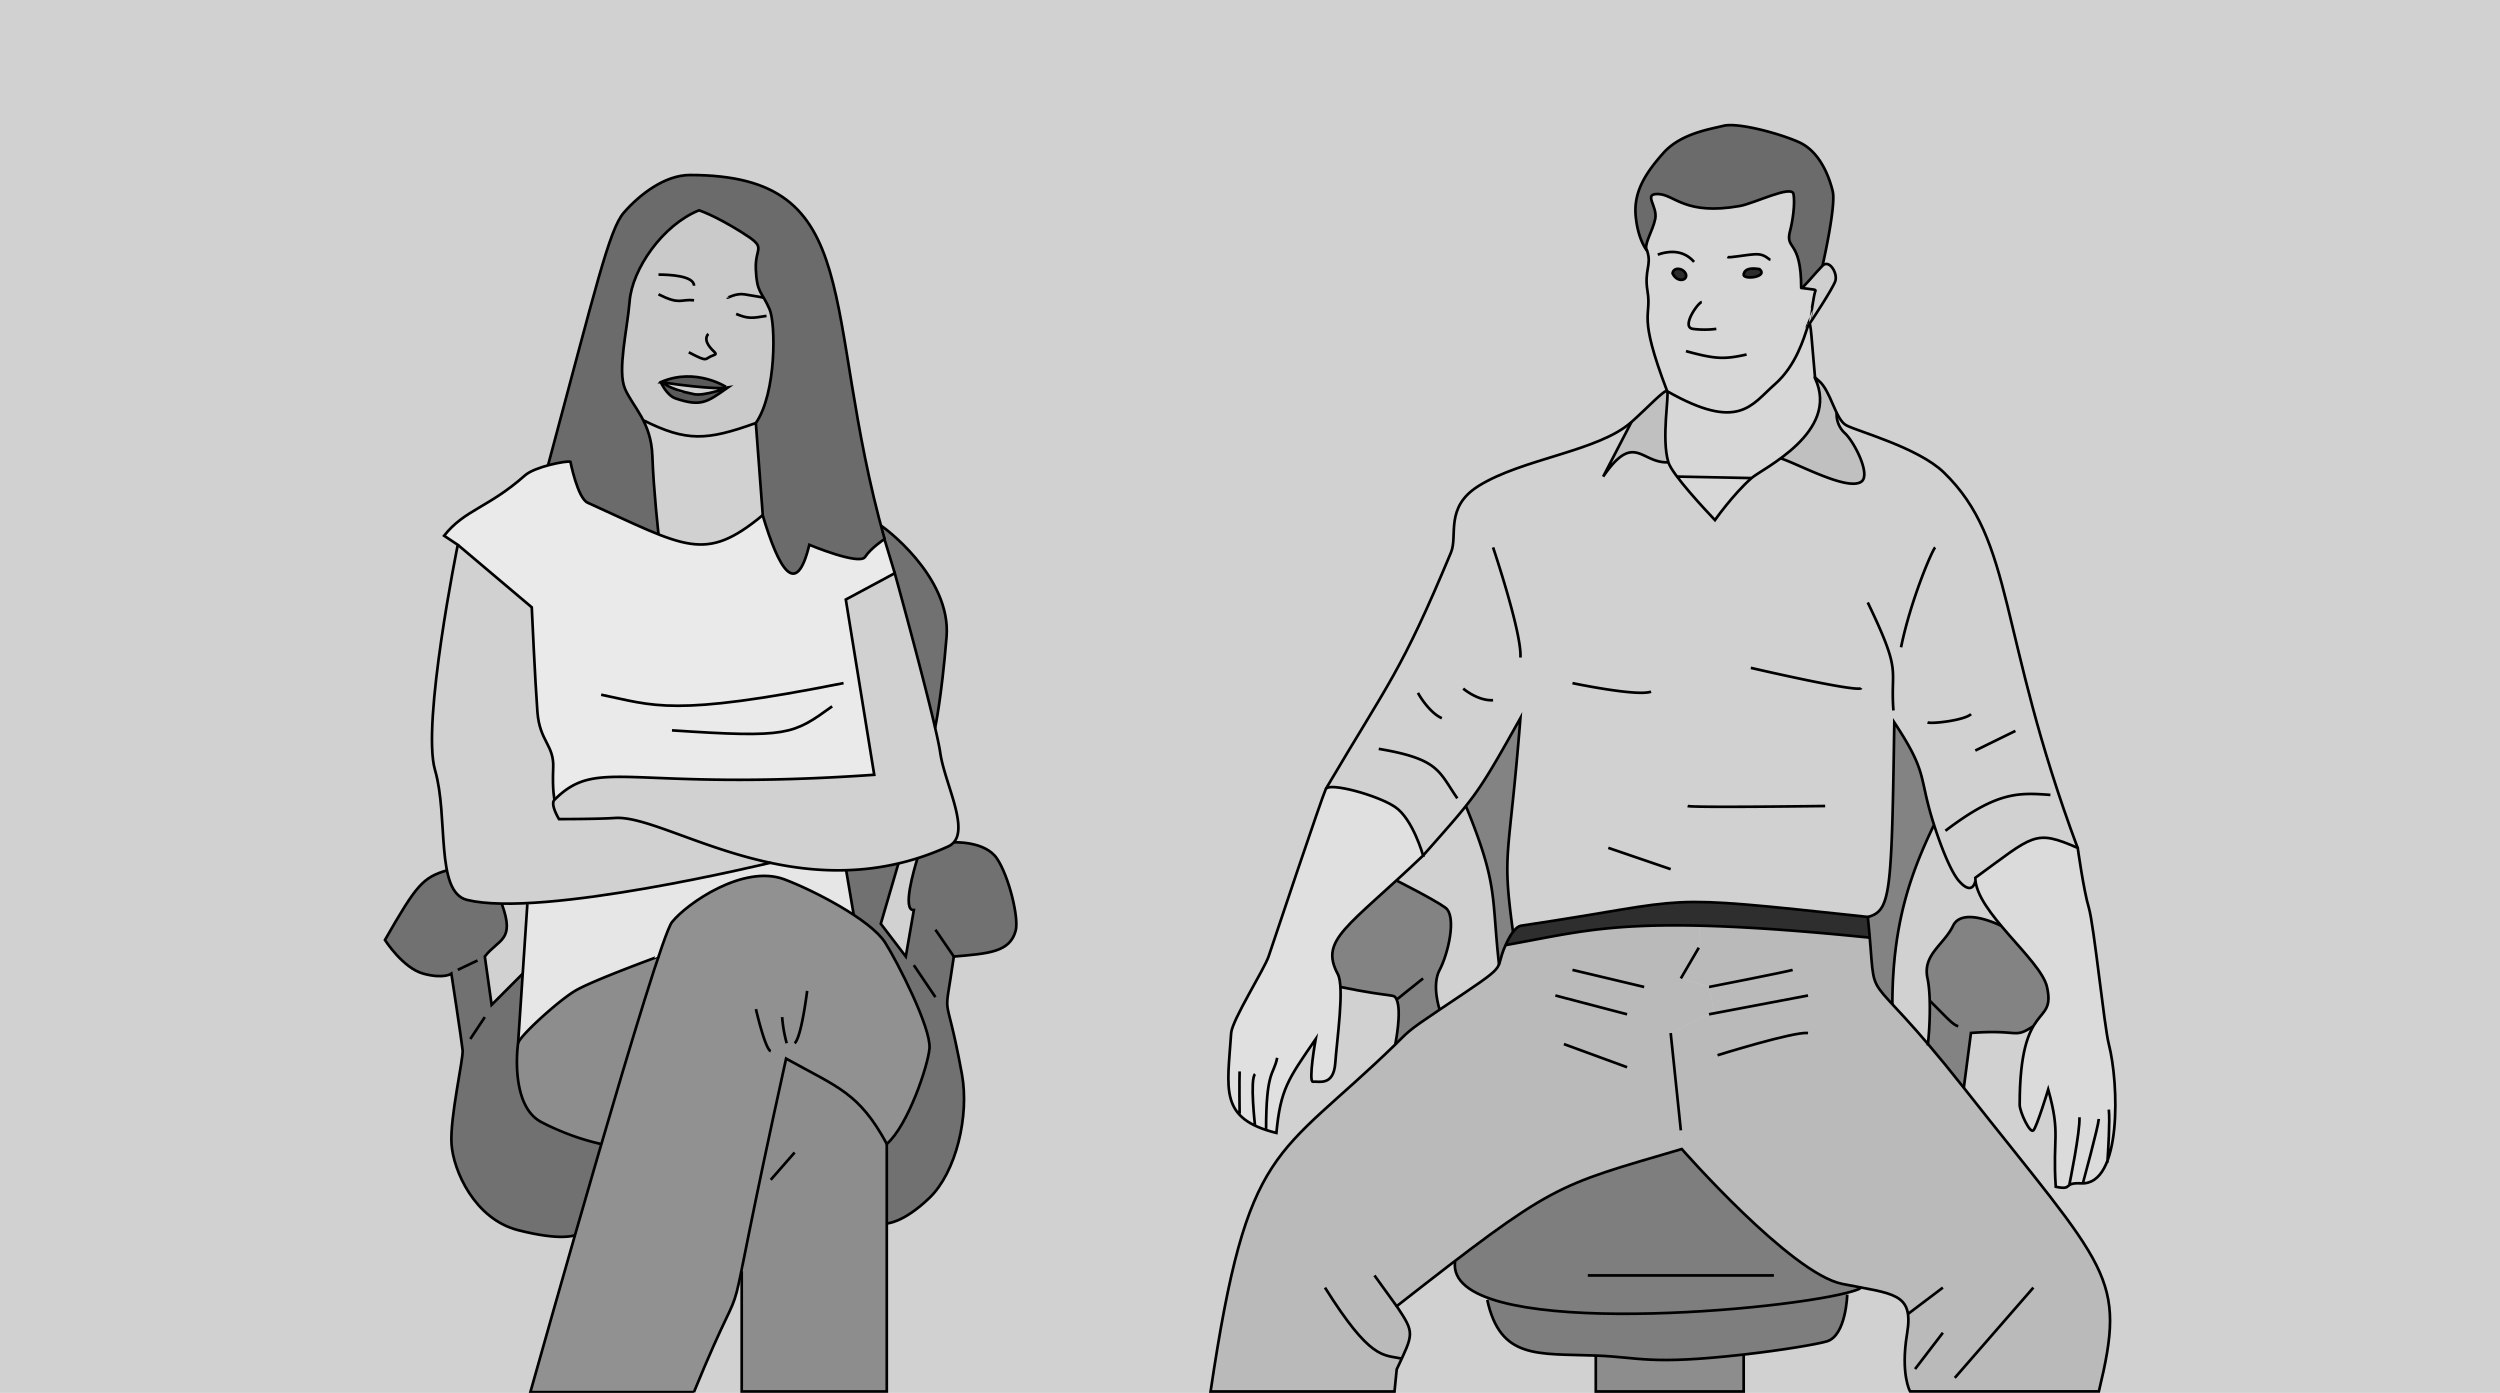 <svg xmlns="http://www.w3.org/2000/svg" viewBox="0 0 1400 780"><path fill="#d1d1d1" d="M0 0h1400v780H0z"/><path d="M415.36 779.22c0-79.53-5-51 24.85-186.4 29.15 16.19 40.83 19 56.39 47.79v138.61z" fill="#8d8d8d"/><path d="M376.31 516.35c8.46-10.52 40-32.51 62.95-23.9 16 6 48.19 22.52 56.39 35.38 6.69 10.5 25.8 47.79 24.85 59.26-.79 9.51-11.91 43-23.9 53.52-15.6-28.74-27.24-31.61-56.39-47.79-41.75 189.18-14.69 96.75-51.63 186.79H297c3.74-13.31 71-252.88 79.31-263.26z" fill="#919191"/><path d="M493.27 294.38c1.15.82 39.61 28 36.8 62.34-2.88 34.89-6.41 50.81-6.41 50.81-10.86-46.98-27.9-103.87-30.39-113.15z" fill="#717171"/><path d="M378.32 223.12c14.23 4.76 17.5 2.14 29.05-6 .1 0-17.52-11.88-37.42-3.19.1.07 3.23 7.49 8.37 9.19zm-25.73-54.41c1.42-17.92 18.44-42.68 38.87-51 0 0 8.28 2.54 23.58 12.1s7.64 7.65 8.23 21c.41 9.58 1.89 11.66 4.35 15.79 10.3 17.55 4.86 56.94-4.35 70.24-27.56 9.87-38.76 10.55-63-1.59-3.41-6.73-7.69-11.83-10.19-17.52-4.51-10.14 1.22-33.08 2.51-49.02z" fill="#cacaca"/><path d="M344.3 458c-8.92.63-31.23.63-31.23.63s-5.1-8.28-2.54-10.82c24.76-24.78 40.76-4.31 179.06-14l-15.92-98.14 27.4-14.67c4.3 15.56 23.16 84.51 25.49 100.68C529.12 439.55 545 467.63 531 474c-84.29 38.3-157.21-18.06-186.7-16z" fill="#d1d1d1"/><path d="M378.32 223.12c-4.87-1.62-8.16-8.68-8.35-9.14 15.75 6.92 4 4.87 18.7 6.75 5.63.73 18.59-3.57 18.7-3.57-11.55 8.1-14.82 10.72-29.05 5.96z" fill="#5a5a5a"/><path d="M365.33 255.39a46.28 46.28 0 00-5.11-20.07c24.29 12.14 35.49 11.46 63 1.59l3.88 51.61c-22.78 18.75-34.6 20.09-58.44 10.7.24-.51-2.61-22.46-3.33-43.83z" fill="#d1d1d1"/><path d="M489.59 433.82c-138.3 9.72-154.3-10.75-179.06 14 0 0-1.29-5.1-.73-17.84s-7.56-14.67-8.84-31.24-3.17-58.62-3.17-58.62c-48.15-40.71-38.88-33.32-49.09-40.12 11.44-14.56 24.87-15.65 45.26-33.76 5.49-4.9 23.37-8.37 25.48-7.66 0 0 4 20.4 9.66 22.94 55.23 25 65.41 33.88 98 7 9 30.14 18.75 47.13 26.12 16.58 0 0 28.05 11.68 31.22 6.79s10.84-10 10.84-10l5.79 19.11-27.4 14.65z" fill="#eaeaea"/><path d="M370 214c19.89-8.69 37.52 3.19 37.42 3.19-14.27-.03-20.25-.64-37.42-3.19z" fill="#5a5a5a"/><path d="M391.46 117.74C371 126 354 150.79 352.59 168.71c-1.29 15.94-7 38.88-2.56 49.09s14.65 18.46 15.3 37.59c.73 21.69 3.58 43.28 3.38 43.83-10.34-4.07-22.91-10.15-39.61-17.71-5.63-2.54-9.66-22.94-9.66-22.94-1-.35-6.65.42-12.54 2 26.89-99.9 34.22-132.1 42.5-141.56 8.91-10.19 22.94-21 37-21 99.57 0 72.86 75.61 109 203.92 0 0-7.64 5.1-10.84 10s-31.22-6.79-31.22-6.79c-7.37 30.55-17.15 13.56-26.12-16.58l-3.88-51.61c11.61-16.77 11.17-55.79 7.69-63.73-4.44-10.23-7.12-8.88-7.69-22.3s7.06-11.47-8.23-21-23.65-12.18-23.65-12.18z" fill="#6b6b6b"/><path d="M368.74 535.65c-7.81 23.16-20 63.7-32.18 105a138.42 138.42 0 01-33.69-12.42c-16.56-8.92-13.38-40.14-12.74-44s22.31-23.59 31.87-29.33 46.74-19.25 46.74-19.25z" fill="#8d8d8d"/><path d="M478.09 512.34l-4.25-25.05c21.12-.64 29.12-4.37 29.26-3.7l-9.86 33.72 14 18.34 4.51-26c-6.65.42.06-22.55 2-28.93-.16-.39 16.82-4.9 20.42-9 0 0 17.43-.88 24.12 9s12.43 33.27 10.52 40.45c-3.25 12.18-15.28 12.78-34.64 14.51-5.8 40.67-5.13 13.2 4.52 65.78 4.3 23.41-3.27 55-18.11 69.3s-23.95 14.34-23.95 14.34v-44.49c12-10.47 23.11-44 23.9-53.52 1-11.47-18.16-48.76-24.85-59.26-2.88-4.47-9.34-9.98-17.59-15.49zM336.56 640.61c-5.08 17.33-10.15 34.8-14.88 51.15 0 0-7.17 3.34-31.55-2.87s-36.33-33.46-37.28-48.28 6.69-47.61 6.22-52.47-6.3-42.88-6.3-42.88-4.22 3.1-15.69 0-21.51-18.87-21.51-18.87c17.76-31.06 21.22-34.95 34.71-39 3.11 15.44 7.79 18.2 30.77 18.91 7.53 20.74-1.83 19.33-9.55 29.35l3.81 27.06 17.41-17.43c-4.24 63.72-12.79 83.77 43.84 95.33z" fill="#717171"/><path d="M344.3 458c16.83-1.2 47.88 16.69 87.16 25.09-42.34 8.93-131.49 30.4-170 20.8-17.84-4.49-10.2-46.55-17.84-72.65s12.74-126.14 12.74-126.14l41.43 35s1.9 42.06 3.17 58.62 9.4 18.48 8.84 31.24.73 17.84.73 17.84c-2.56 2.54 2.54 10.82 2.54 10.82s22.31.05 31.23-.62z" fill="#d1d1d1"/><path d="M368.74 535.65S331.55 549.17 322 554.9s-31.23 25.49-31.86 29.32l5.17-78.07c42.17-1.86 100.05-15.41 136.16-23a177 177 0 0042.38 4.16l4.25 25.05a201.67 201.67 0 00-38.83-19.89c-22.95-8.61-54.49 13.38-62.95 23.9-1.32 1.57-3.96 8.55-7.58 19.28z" fill="#e6e6e6"/><path d="M388.58 779.61H297c3.76-13.31 71-252.88 79.33-263.26s40-32.51 62.95-23.9c16 6 48.19 22.52 56.39 35.38 6.69 10.5 25.8 47.79 24.85 59.26-.79 9.51-11.91 43-23.9 53.52-15.62-28.74-27.26-31.61-56.41-47.79-41.75 189.18-14.69 96.75-51.63 186.79z" fill="none" stroke="#000" stroke-miterlimit="10" stroke-width="1.51"/><path fill="none" stroke="#000" stroke-miterlimit="10" stroke-width="1.51" d="M496.6 640.61v138.61h-81.24v-67.34M452 554.9s-3.19 26.14-7 29.32m-7-14.65a77.35 77.35 0 002.55 14.65m-17.23-19.12s5.1 22.31 8.29 23.58m13.38 56.72l-13.38 15.3m-62.87-125.05S331.55 549.17 322 554.9s-31.23 25.49-31.86 29.32-3.82 35 12.74 44a138.42 138.42 0 0033.69 12.42M501.07 321c4.3 15.56 23.16 84.51 25.49 100.68C529.12 439.55 545 467.63 531 474c-84.31 38.33-157.23-18-186.72-15.93-8.92.63-31.23.63-31.23.63s-5.09-8.27-2.54-10.82c24.8-24.73 40.76-4.31 179.06-14l-15.92-98.14z"/><path d="M431.61 483.1c-.11 0-128.38 31.24-170.15 20.83-17.84-4.49-10.2-46.55-17.84-72.65s12.74-126.18 12.74-126.18l-7.66-5.1c11.44-14.56 24.87-15.65 45.26-33.76 5.49-4.9 23.37-8.37 25.48-7.66 0 0 4 20.4 9.66 22.94 55.23 25 65.41 33.88 98 7 9 30.14 18.75 47.13 26.12 16.58 0 0 28.05 11.68 31.22 6.79s10.84-10 10.84-10l5.79 19.11" fill="none" stroke="#000" stroke-miterlimit="10" stroke-width="1.51"/><path d="M256.36 305.1l41.43 35s1.9 42.06 3.17 58.62 9.4 18.48 8.84 31.24.73 17.84.73 17.84m161.86-65.26c-96.26 19.12-106.1 12.56-135.74 6.5M376.31 409c65.31 4.37 67.71 2.36 89.7-13.44M295.32 506.3l-5.19 77.92m183.71-96.91l4.25 25.03M306.9 260.57c26.89-99.9 34.22-132.1 42.5-141.56 8.91-10.19 22.94-21 37-21 99.57 0 72.86 75.61 109 203.92" fill="none" stroke="#000" stroke-miterlimit="10" stroke-width="1.51"/><path d="M427.15 288.52l-3.88-51.61c11.61-16.77 11.17-55.79 7.69-63.73-4.44-10.23-7.12-8.88-7.69-22.3s7.06-11.47-8.23-21-23.58-12.1-23.58-12.1C371 126 354 150.79 352.59 168.71c-1.29 15.94-7 38.88-2.56 49.09s14.65 18.46 15.3 37.59 3.44 43.67 3.44 43.67m-8.55-63.74c24.29 12.14 35.49 11.46 63 1.59" fill="none" stroke="#000" stroke-miterlimit="10" stroke-width="1.51"/><path d="M370 214c1.83 0 3 3.62 18.72 6.76 5.72 1.14 18.38-3.57 18.7-3.57.1 0-17.53-11.88-37.4-3.18.19.46 3.48 7.52 8.35 9.14 14.23 4.76 17.5 2.14 29.05-6-.6.12-8.53 1.16-37.42-3.15zm26.71-27s-2.62 2.15 0 6.22 5.74 4.77 2.88 5.72c-5.62 1.88-2.26 4.44-13.87-1.66m2.95-29.11c-7.79-.84-7.56 2.83-19.91-3.35m43.49 10.99c6.74 2.8 8.92 2.41 17 1.09m-21.85-10.26c.07.33 4.61-2.54 9.39-1.82s10.83 1.85 10.83 1.85M388.67 160c-.1-5.69-14.24-6.22-19.91-6.22m124.48 140.58c.65 0 39.62 28.29 36.83 62.36-2.88 34.89-6.41 50.81-6.41 50.81m-20.56 76.06l-9.86 33.72 14 18.34 4.51-26c-6.65.42.06-22.55 2-28.93m20.39-9s17.43-.88 24.12 9 12.43 33.27 10.52 40.45c-3.25 12.18-15.28 12.78-34.64 14.51-5.8 40.67-5.13 13.2 4.52 65.78 4.3 23.41-3.27 55-18.11 69.3S496.6 685.1 496.6 685.1m-174.92 6.66s-7.17 3.34-31.55-2.87-36.33-33.46-37.28-48.28 6.69-47.61 6.22-52.47-6.3-42.88-6.3-42.88-4.22 3.1-15.69 0-21.51-18.87-21.51-18.87c17.76-31.06 21.22-34.95 34.71-39" fill="none" stroke="#000" stroke-miterlimit="10" stroke-width="1.51"/><path d="M281.05 506.3c7.53 20.74-1.83 19.33-9.55 29.35l3.81 27.06 17.42-17.45m-21.23 24.31l-8.13 12.26m4.05-43.97l-11.06 5.25m255.38-2.62l12.11 17.92m0-37.76l10.29 15" fill="none" stroke="#000" stroke-miterlimit="10" stroke-width="1.51"/><path d="M913.6 236.36c9.07-8.05 18.92-18.74 20-17.27 1.26 1.68-3.39 26.62.69 39.77-16.11 0-19.49-16.88-36.53 8z" fill="silver"/><path d="M689.39 578.5c.48-7.15 18.64-35.84 21-43s30.1-89.86 32-93.67 28.67 3.34 38.72 10 15.77 27.25 15.77 27.25c-42.23 40.33-58.2 47-47.8 66.42 3.8 7.24-.46 36.13-1.44 49.72-1 13.38-9.56 10-12.42 10.51s1.44-23.9 1.44-23.9c-15.59 22.67-19.67 28.12-22 52.58-32.26-8.06-27.38-24.23-25.27-55.91z" fill="#e0e0e0"/><path d="M934.31 258.86c-4.08-13.15.57-38.09-.69-39.77 40.2 22.87 47.24 7.54 60.23-3.83 24.47-21.4 16.88-62.47 22.56-3.85-1.17-.75 4.62 6 2.29 17.24-4.32 21-29.8 32-37.82 39.07l-41.88-.83c-2.43-3.15-3.66-4.59-4.69-8.03z" fill="#d7d7d7"/><path d="M1009 161.3c1.53-.89 8.24-9.09 11.63-12.47 3.83-3.83 8.61 4.3 7.17 8.6s-13.7 22.81-14.41 23.87c.14-1 2.48-16.74 3.18-18.14s-1.26-.81-7.57-1.86z" fill="#cfcfcf"/><path d="M976.46 758.57v20.67h-82.82v-20.1c25.09.93 29.67 5.44 82.82-.57z" fill="#8d8d8d"/><path d="M976.49 153.64c.57-3.63 5.16-3.51 8.79-2.93 5.3 4.39-9.34 6.29-8.79 2.93z" fill="#2d2d2d"/><path d="M839.47 540.27c-4.33-38.94-.35-44.34-18.57-88.9 9.49-11.94 15.25-21.95 30.53-49.22-6.35 80.88-10.52 73.13-4.15 119.7-3.52 4.54-6.98 13.52-7.81 18.42z" fill="#838383"/><path d="M677.92 779.24c21.43-144 37.33-128.13 109-199.77 8.55-8.54 51.63-33.46 52.58-39.2a52.06 52.06 0 013.6-11c34.19-6 54.64-12.18 108.52-10.9-.34 15.53 1.74 8.9-10.32 29.55l15.81 4.76 2.8 14.78c-4 .77-.31-.69-24.3 11 6.62 63.4 5.53 51 6.17 65-72.19 21.23-70.68 18.43-159.63 88 10.19 15.29 9.54 15.09 0 35.36l-1.24 12.42z" fill="#bababa"/><path d="M1045.94 513.51c12.81-3.66 13.34-11.94 14.82-109 18.88 28.62 13.63 30.63 22.28 57.47-17.38 36.25-21 55.06-23.26 100.39-13.63-14.37-9.88-10.91-13.84-48.86zm34.72 46.86a71 71 0 00-1.25-12.45c-2.88-13.38 9.08-18.64 14.33-29.53s26.63.07 26.82-.08c10.72 12.84 23.81 25.6 25.76 34.39 2.91 13-2.48 13.17-7.64 22-11.25 7.27-7.19 1.67-34.9 3.77l-4.08 30.75c-27.58-35-18.14-15.66-19.04-48.85zm-331.52-14.85c-9-16.93 1.8-24.09 32.88-52.5.32.37 20.19 10.11 27.34 15.23 6.69 4.78 1.43 26.29-3.17 34.9s0 22.15 0 22.25c-18.94 12.62-17.77 12.7-24.7 19.4-.32-.31 3.81-18.08.63-25-1.7-3.69-.29-.71-31.54-7.1a19 19 0 00-1.44-7.18z" fill="#838383"/><path d="M893.64 759.14c-32.63-1.21-53.43 2.27-60.77-31.14v-1.31c46.28 17.27 167.26 6 201.28-2.71.83 3.17-1.21 24.29-11.18 27.23-5.37 1.58-24.73 4.89-46.54 7.36-53.06 6-57.79 1.5-82.79.57z" fill="#7e7e7e"/><path d="M926.94 122.54c-1.37 6.83-6.63 14.52-4.68 17.71-1.23-1.61-5.09-7.52-6.22-19.15-1.35-13.85 5.64-24.36 15.39-35.35s26.09-13.4 33.74-15.3 30.12 3.82 42.06 9.08 17.21 19.6 19.11 27.66-5.73 41.64-5.73 41.64c-4.26 4.23-10.75 12.6-11.94 12.43 0-27.66-9.25-20.89-6.21-32 1.42-5.25 2.86-15.29 1.91-20.57s-22 5.28-30.12 6.71c-30.47 5.38-36.3-6.21-45.41-6.69s-.47 6.66-1.9 13.83z" fill="#6b6b6b"/><path d="M985.28 150.71c-3.63-.58-8.22-.7-8.79 2.93-.55 3.36 14.09 1.46 8.79-2.93zm-41.14 2.93c-1.25-3.61-7-4.36-7.49-.56 2.41 5.3 8.42 4.21 7.49.56zm-21.88-13.39c-2-3.19 3.31-10.88 4.68-17.71 1.43-7.17-7.18-14.33 1.9-13.86s14.94 12.07 45.41 6.69c8.13-1.43 29.16-12 30.12-6.71s-.49 15.32-1.91 20.57c-3 11.14 6.21 4.37 6.21 32 0 .51 8.72.2 7.88 1.9-1.17 2.35-3.27 35.1-22.7 52.1-13 11.37-20 26.7-60.23 3.83-16.83-44.2-8.56-41.17-11-55.93-1.97-11.92 3.01-18.38-.36-22.88z" fill="#d7d7d7"/><path d="M997.21 256.67c15.78-11.37 27.39-27.12 19.25-44.79-.06-.62-.5-.9 2.24 1.47 4.36 3.74 6.89 11.73 9.85 17.79a14.2 14.2 0 004.5 11.36c5.25 4.79 14.82 23.43 9.28 27.25-7.66 5.31-34.92-9.75-45.12-13.08z" fill="silver"/><path d="M951.59 518.37c-94.19-2.25-119.12 22.61-104.31 3.48 1.47-1.92 3-3.24 4.61-3.46 101.23-15 70.57-18.12 194.05-4.88.46 4.36.81 8.18 1.09 11.54-41.12-4.12-71.56-6.13-95.44-6.68z" fill="#2e2e2e"/><path d="M1106.17 491.52c32.89-23.91 33.1-27.3 57.36-16.72 0 0 3.34 23.9 6.2 33.45s8.62 66.44 11.2 76.44c5.53 21.24 7.71 79.1-15.49 77.94-10.8-.54-3.94 4-14.22 1.92-1.84-27.84 2.86-29-4.22-54.49 0 0-6.42 21-8.32 22.93s-7.66-10.5-7.66-14.33c0-59.94 20.4-43.09 15.3-66-3.38-15.17-40.15-42.3-40.15-61.14z" fill="#dbdbdb"/><path d="M742.45 441.82c35.69-60.54 41.91-64.95 70.09-132.4 4-9.55-3.66-25.33 15.46-37.28 24.56-15.35 67.1-19.34 85.6-35.78l-15.82 30.53c17.05-24.92 20.46-8 36.53-8 2 6.83 21.2 27.21 26.09 32.39 18.6-26.46 28.6-28.66 36.81-34.61 10.2 3.34 37.46 18.39 45.12 13.08 5.54-3.82-4-22.46-9.28-27.25a14.2 14.2 0 01-4.5-11.36c1.58 3.22 3.29 5.9 5.45 7.06 6.21 3.35 40.14 12.43 54.49 26.29 40 38.69 29.94 89.36 75 210.31-24.26-10.58-24.47-7.19-57.36 16.72 0 9.64-9.79 11.72-23.13-29.51-9-27.92-3-28.23-22.28-57.47-1.48 97-2 105.31-14.82 109-123.48-13.24-92.82-10.14-194.05 4.88-1.57.22-3.14 1.54-4.61 3.46-6.37-46.57-2.2-38.82 4.15-119.7-24.42 43.6-24.55 43.1-54.49 77 0 0-5.74-20.56-15.77-27.25s-36.77-13.93-38.68-10.11z" fill="#d1d1d1"/><path d="M814.83 706.46l-.18-.24c57.5-44 65.24-44.52 127.1-62.71 0 0 61.18 69.79 89.86 75.53 3.88.77 7.45 1.42 10.7 2-15.85 10.67-233.65 33.09-227.48-14.58z" fill="#7e7e7e"/><path d="M936.65 153.08c.44-3.8 6.24-3.05 7.49.56.93 3.65-5.08 4.74-7.49-.56z" fill="#2d2d2d"/><path d="M939 266.89l41.85.83c-10.4 9.18-20.48 23.53-20.48 23.53s-13.12-13.92-21.37-24.36z" fill="#d8d8d8"/><path d="M1031.61 719c-28.68-5.74-89.86-75.53-89.86-75.53-.64-14 .45-1.59-6.17-65 24-11.73 20.26-10.27 24.3-11l-2.8-14.78-15.81-4.76c12.06-20.65 10-14 10.32-29.55 23.88.55 54.32 2.56 95.44 6.68 3.48 40.32-3 13.52 52.67 84.16 81.43 103.35 91.34 104.92 75.62 170H1069.6s-5.49-9.55-1.66-32.49-7.61-21.97-36.33-27.73z" fill="#bababa"/><path d="M781.49 584.8c-67.23 65.35-82.69 54.06-103.57 194.44h103l1.24-12.42c9.54-20.27 10.19-20.07 0-35.36 88.92-69.5 87.42-66.71 159.63-88 0 0 61.18 69.79 89.86 75.53s40.14 4.78 36.33 27.71 1.66 32.49 1.66 32.49h105.72c15.72-65.11 5.82-66.69-75.62-170-60-76.1-47.84-38.88-53.76-95.7-123.48-13.24-92.82-10.14-194.05 4.88-3.79.54-7.27 7.38-8.82 10.88-7.32 16.53 4.76 8.28-36.88 36.13-18.96 12.67-17.83 12.7-24.74 19.42z" fill="none" stroke="#000" stroke-miterlimit="10" stroke-width="1.51"/><path d="M814.83 706.46C809.18 750.1 991.22 735 1034.18 724c8.75-2.24 7.51-2.92 8.15-2.92" fill="none" stroke="#000" stroke-miterlimit="10" stroke-width="1.51"/><path d="M1034.46 725s-.62 23-11.46 26.18c-5.37 1.58-24.73 4.89-46.54 7.36-53.09 6-57.82 1.5-82.82.57-32.63-1.21-53.43 2.27-60.77-31.14" fill="none" stroke="#000" stroke-miterlimit="10" stroke-width="1.51"/><path fill="none" stroke="#000" stroke-miterlimit="10" stroke-width="1.51" d="M976.46 758.57v20.67h-82.82v-20.1m-4.47-44.89h104.21m145.3 6.81l-43.99 50.54m-6.69-25.26l-15.57 20.33m15.57-45.61l-19.35 14.62M742 721.06c25.53 40.7 32.55 37.52 42.88 39.73m-15.18-46.54l12.42 17.21M935.58 578.5l5.69 54.49m71.22-54.49c-7.65-1-50.67 12.43-50.67 12.43m50.67-33.45L957.05 568m46.83-24.85c-2.72.91-46.73 9.55-46.83 9.55m-5.73-21.99l-10.05 17.21m-20.54 4.78l-40.15-9.55m-9.57 14.33L911.16 568m-35.37 16.69l35.37 12.95m235.16-44.94c5.09 22.87-15.3 6-15.3 66 0 3.83 5.73 16.25 7.66 14.33s8.32-22.93 8.32-22.93c7.08 25.47 2.38 26.65 4.22 54.49 10.28 2.1 3.42-2.46 14.22-1.92 23 1.15 21.17-56.14 15.49-77.94-2.58-10-8.32-66.88-11.2-76.44s-6.2-33.45-6.2-33.45c-24.26-10.58-24.47-7.19-57.36 16.72 0 18.86 36.76 45.88 40.15 61.14zm12.55 110.56s6.08-29.63 5.61-37.59m1.91 37.02c0-.14 8.58-31.28 8.93-36.07m4.81 24.47c.42-6.08 1.53-23.66.8-29.72M796.94 479.1s-5.74-20.56-15.77-27.25-36.8-13.86-38.72-10-29.63 86.51-32 93.67-20.56 35.86-21 43c-2.12 31.83-6.94 47.86 25.33 55.93 2.33-24.46 6.41-29.91 22-52.58 0 0-4.32 24.38-1.44 23.9s11.47 2.87 12.42-10.51 5.24-42.48 1.44-49.72c-10.45-19.46 5.42-26.03 47.74-66.44zM709 633c0-33.88 4.22-30.62 6.22-40.62m-12.39 38.1c0-.1-3-26 0-29m-8.64 22.13s-.23-17.86 0-23.6"/><path d="M750.58 552.7c31.23 6.39 29.84 3.41 31.54 7.1 3 6.58-.74 24.89-.74 24.89m24.81-19.31s-4.62-13.63 0-22.23 9.86-30.12 3.17-34.9-27.24-15.11-27.24-15.11m14.82 54.78c-1.92 1.43-14.82 11.88-14.82 11.88m-39.67-117.98c35.69-60.54 41.91-64.95 70.09-132.4 4-9.55-3.66-25.33 15.46-37.28 24.56-15.35 67.1-19.34 85.6-35.78 9.07-8.06 18.92-18.74 20-17.27 1.26 1.68-3.33 26.6.69 39.77 2.1 6.92 21.13 27.14 26.09 32.39 0 0 10.08-14.34 20.48-23.53 5.8-5.13 49.8-25.7 35.58-55.84-.51-1.08.09-.39 2.24 1.47 6.68 5.73 9.08 21.5 15.3 24.85s40.14 12.43 54.49 26.29c40 38.69 29.94 89.36 75 210.31" fill="none" stroke="#000" stroke-miterlimit="10" stroke-width="1.51"/><path d="M1106.17 493.43s-1.44 8.61-9.08 0c-4.39-4.93-9.9-18.55-14-31.42-9-27.91-3-28.23-22.28-57.47-1.48 97-2 105.31-14.82 109M796.94 479.1c29.93-33.85 30.07-33.35 54.49-77-6.35 80.88-10.52 73.13-4.15 119.7m199.81 3.25c-1.54 0-51.65-5.65-95.5-6.68-53.88-1.26-74.33 4.85-108.52 10.9m37.51-146.72s36.32 7.64 44 4.78M980.47 374s60.16 14 61.86 11.31m-97.25 66.06c3.36 1 77 0 77 0M900.65 474.8l34.93 11.94m-163.49-67.38c33.82 5.72 33.45 12.41 44 27.71M794.06 388c1.91 3.66 7.65 11.79 13.38 14.18m11.96-16.57s8.13 7 16.72 6.5m0-85.56s16.26 48.27 15.31 61.67m232.28-61.67c-1.91 1.91-13.87 30.11-19.12 55.93m-18.65-25.09c19.51 40.53 12.54 35.71 14.38 60.46m19.09 6.69c2.39.95 20.55-1.1 24.37-4.62m24.85 9.39l-22.46 11m-16.73 44.92c28.62-21.73 40.31-21.49 58.79-20.07m-27.72 73.23c-.1 0-21.52-10.87-26.77 0s-17.21 16.15-14.33 29.53c2.15 10.05 1.21 28.79.12 37.55m20.2 23.73l4-30.74c27.71-2.1 23.65 3.5 34.9-3.77m-58-14.35c10.52 10.52 13 13.53 16 14.35M1083 462c-13 27.08-23.28 55.35-23.28 100.72M820.9 451.37c18.22 44.56 14.24 50 18.57 88.9m74.13-303.91l-15.82 30.53c17.43-25.48 21.15-7.28 36.51-8m62.92-2.22c10.2 3.34 37.46 18.39 45.12 13.08 5.54-3.82-4-22.46-9.28-27.25a14.2 14.2 0 01-4.5-11.36m-106.16-90.71s.08.09.1.12m98.12 8.28s7.66-33.57 5.73-41.64-7.16-22.41-19.11-27.66-34.4-11-42.06-9.08-24 4.29-33.74 15.3-16.74 21.5-15.43 35.35c1.13 11.63 5 17.54 6.22 19.15m21.92 56.38c16.58 4.57 21.53 4.66 33.94 1.9M953 169.17c-2.15.21-11.71 14.08-5 15a51.45 51.45 0 0013.14 0m24.14-33.46c-3.63-.58-8.22-.7-8.79 2.93-.55 3.36 14.09 1.46 8.79-2.93zm-41.14 2.93c-1.25-3.61-7-4.36-7.49-.56 2.41 5.3 8.42 4.21 7.49.56zm4.54-6.96c-5.28-6.08-12.62-6.78-20.31-4.07" fill="none" stroke="#000" stroke-miterlimit="10" stroke-width="1.51"/><path d="M967.33 143.93c1.18.6 10.5-1.32 15.77-1.55s7.16 2.86 8.36 3.11" fill="none" stroke="#000" stroke-miterlimit="10" stroke-width="1.51"/><path d="M1016.46 211.88c-5.4-59.35 1.51-17.72-22.61 3.38-13 11.37-20 26.7-60.23 3.83-16.83-44.2-8.56-41.17-11-55.93-2-12.13 2.51-14.52-.23-22.73-2.3-3.08 3.15-10.89 4.55-17.89 1.43-7.17-7.18-14.33 1.9-13.86s14.94 12.07 45.41 6.69c8.13-1.43 29.16-12 30.12-6.71s-.49 15.32-1.91 20.57c-3 11.14 6.21 4.37 6.21 32 0 1.41 8.13-8.63 11.94-12.43s8.61 4.3 7.17 8.6-13.7 22.81-14.41 23.87c.09-.06 2.37-16.51 3.18-18.14.58-1.16-.35-.83-7.88-1.9m-69.64 105.66l41.85.83" fill="none" stroke="#000" stroke-miterlimit="10" stroke-width="1.51"/></svg>